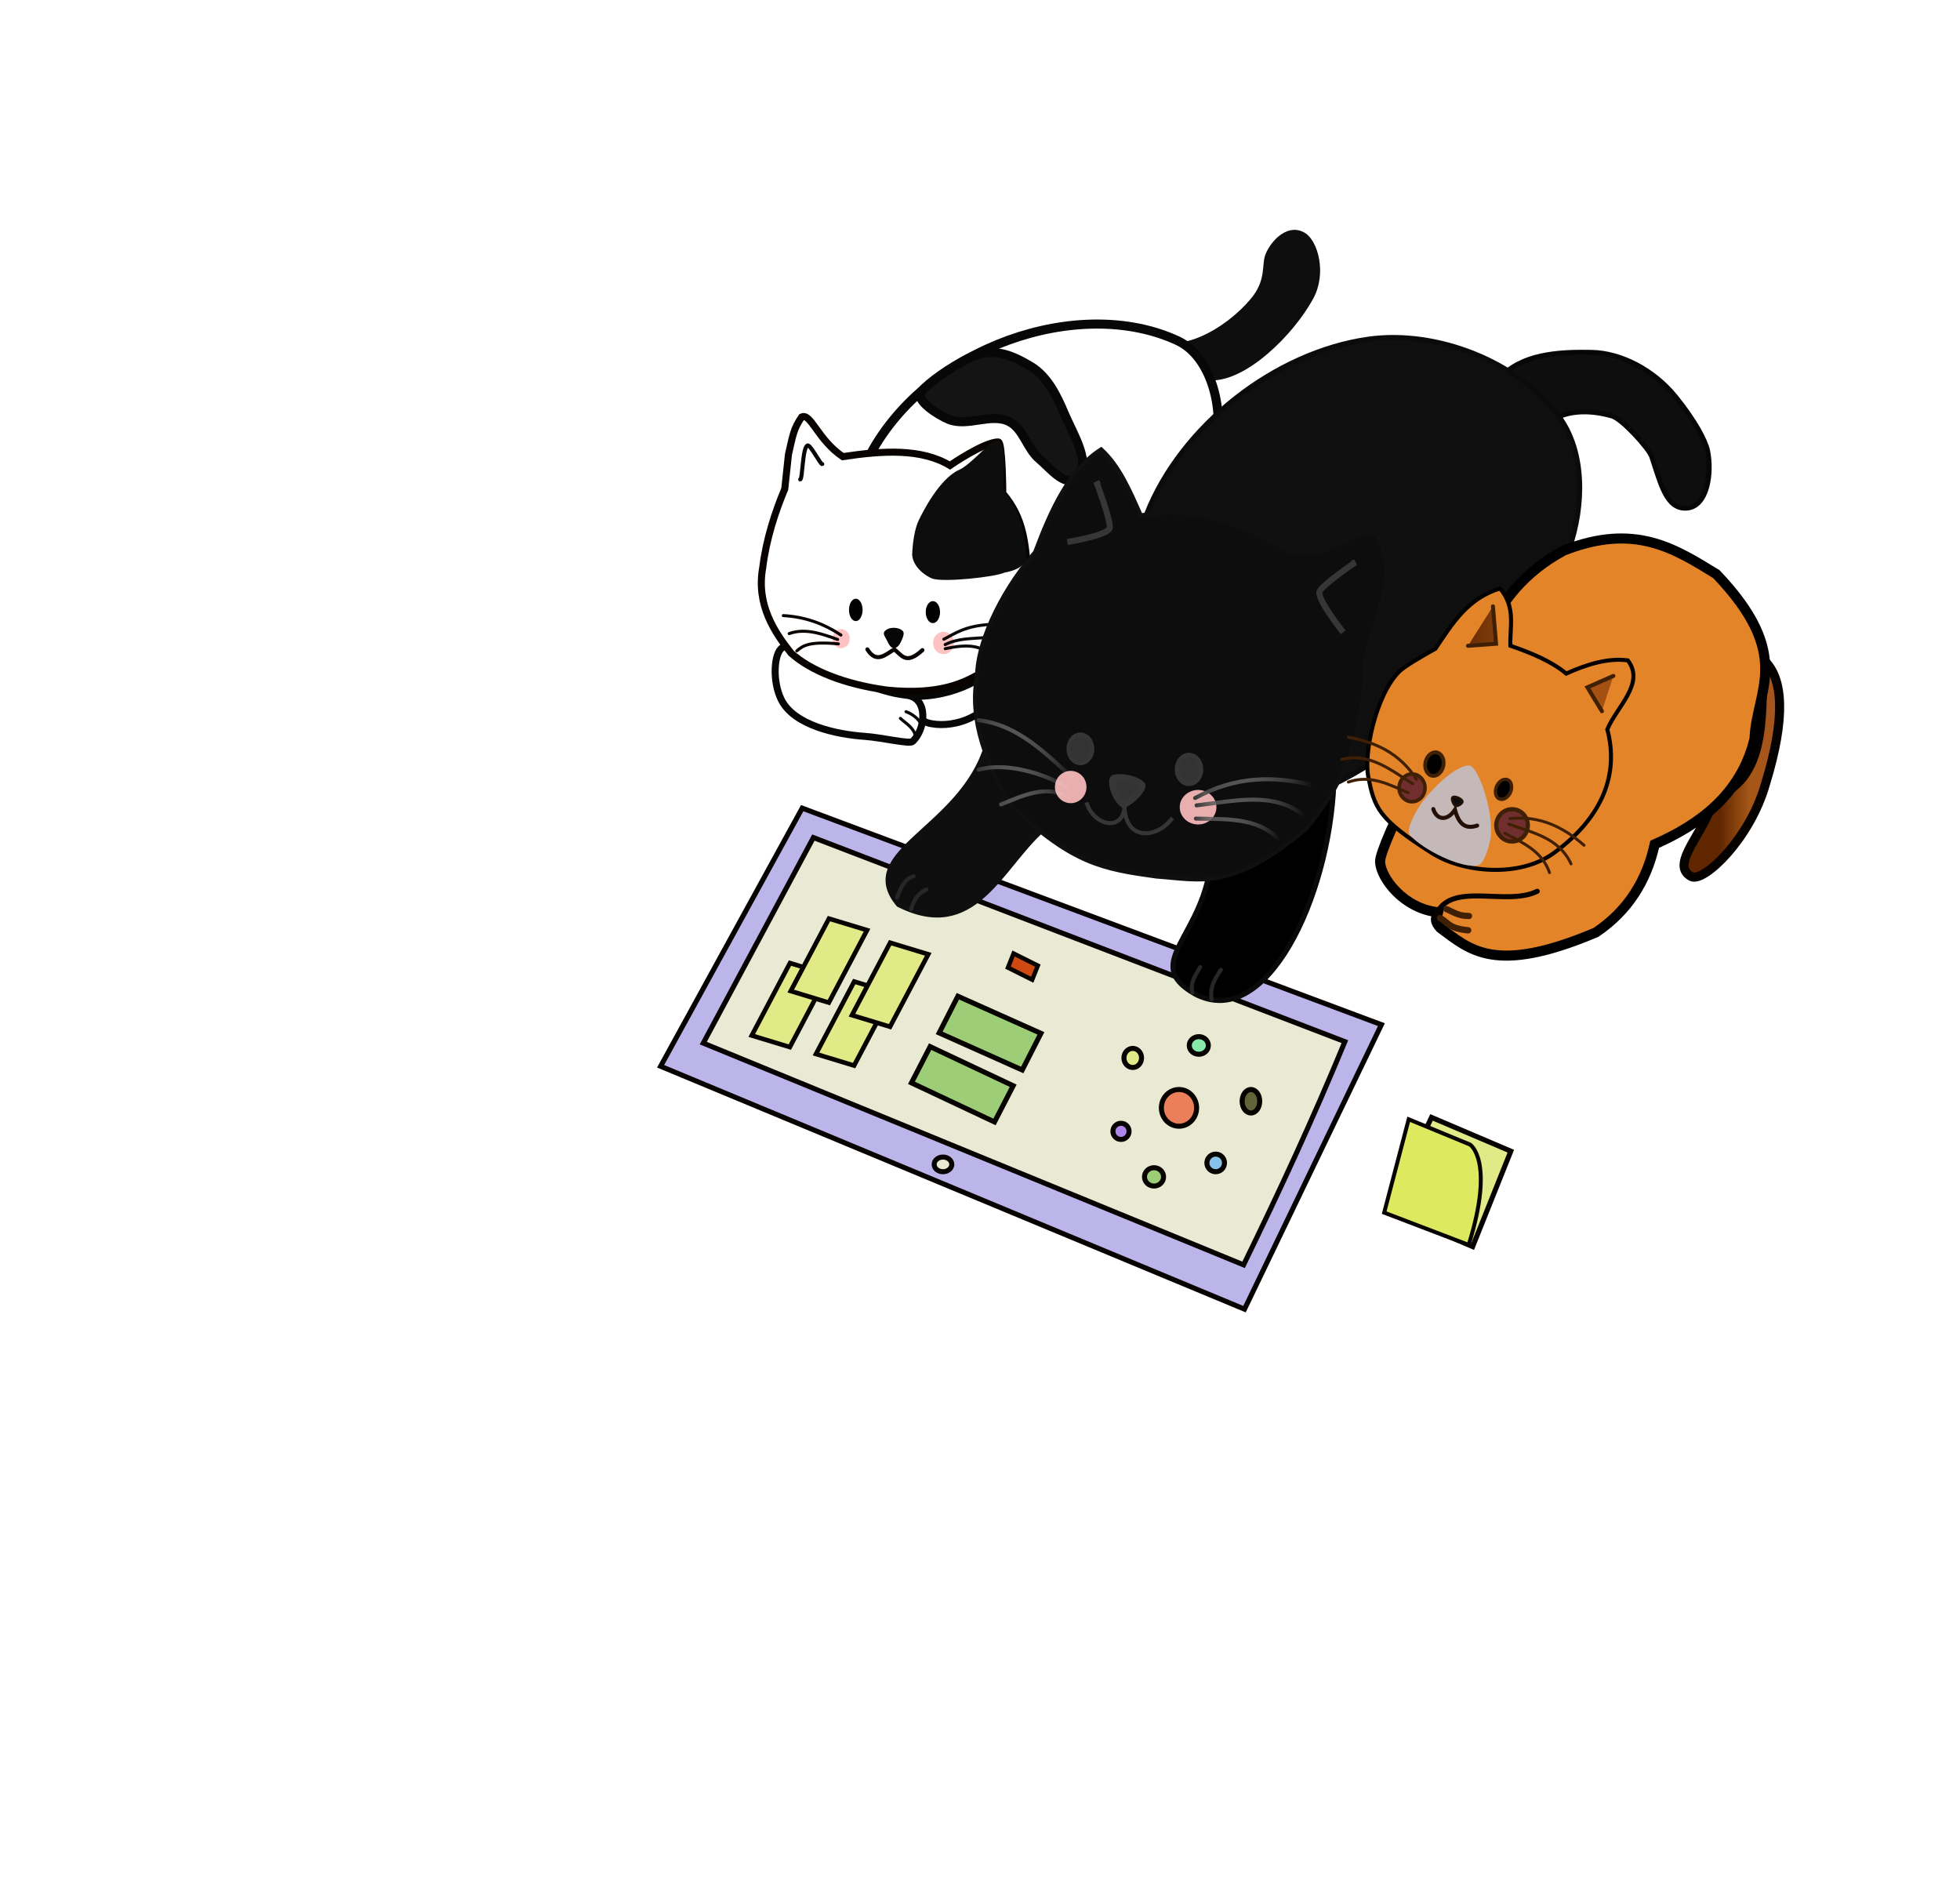 <svg width="736" height="709" viewBox="0 0 736 709" fill="none" xmlns="http://www.w3.org/2000/svg">
<path d="M443.274 128.461C437.364 128.778 447.852 142.301 453.749 142.796C467.517 143.951 485.84 125.631 493.17 112.059C498.292 102.575 494.891 90.525 490.137 87.525C483.964 83.627 477.544 89.851 475.251 95.381C473.569 99.439 475.772 105.121 469.462 112.472C460.881 122.47 449.337 128.136 443.274 128.461Z" fill="#0F0E0E"/>
<path d="M326.942 170.363C348.463 130.463 405.022 110.72 442.171 127.91C454.782 133.745 459.694 153.53 456.506 167.055C449.199 198.056 418.88 233.405 387.038 232.664C358.192 231.992 313.245 195.758 326.942 170.363Z" fill="white" stroke="#080707" stroke-width="3.402" stroke-linecap="round"/>
<path d="M363.733 134.499C372.742 129.931 380.388 133.556 387.124 137.618C393.269 141.323 396.835 148.54 399.6 155.162C402.802 162.831 410.637 174.872 403.888 179.722C399.685 182.743 394.218 175.629 390.243 172.315C385.629 168.468 384.311 160.967 378.937 158.28C372.192 154.908 363.306 160.355 356.326 157.501C352.41 155.899 343.305 150.252 346.005 146.994C348.877 143.527 356.796 138.017 363.733 134.499Z" fill="#141414" stroke="#080707" stroke-width="3.402" stroke-linecap="round"/>
<path d="M346.19 261.397C354.184 261.11 363.803 257.892 368.411 254.184C370.547 252.466 373.55 258.596 372.7 261.202C369.952 269.621 356.623 273.88 348.139 271.338C344.376 270.21 342.264 261.538 346.19 261.397Z" fill="white" stroke="#080707" stroke-width="2.646" stroke-linecap="round"/>
<g filter="url(#filter0_f_17_3)">
<path d="M293.862 243.139C290.603 244.972 289.884 255.852 293.448 262.849C298.263 272.3 313.876 275.741 324.737 276.495C331.226 276.945 341.497 279.473 342.655 278.425C347.623 273.928 348.757 261.979 340.45 261.057C318.203 258.589 300.502 239.404 293.862 243.139Z" fill="white"/>
<path d="M293.862 243.139C290.603 244.972 289.884 255.852 293.448 262.849C298.263 272.3 313.876 275.741 324.737 276.495C331.226 276.945 341.497 279.473 342.655 278.425C347.623 273.928 348.757 261.979 340.45 261.057C318.203 258.589 300.502 239.404 293.862 243.139Z" stroke="#080707" stroke-width="2.646" stroke-linecap="round"/>
</g>
<path d="M343.841 277.371C343.871 273.632 340.222 271.692 338.107 269.741" stroke="#080707" stroke-width="1.134" stroke-linecap="round"/>
<path d="M346.183 272.928C345.612 269.982 342.06 267.825 340.215 267.232" stroke="#080707" stroke-width="1.134" stroke-linecap="round"/>
<path d="M294.689 183.595L296.067 170.638C297.756 163.357 297.961 161.103 301.029 156.579C304.467 154.972 307.047 165.088 316.467 171.465C331.575 169.184 345.969 168.329 356.714 174.773C356.714 174.773 369.696 165.814 374.908 165.952C376.462 165.993 376.562 185.249 376.562 185.249C384.594 194.622 384.811 204.03 385.935 213.367C388.004 230.556 379.77 242 367.741 253.063C362.399 256.053 353.27 261.158 333.145 259.128C317.046 256.977 304.311 251.767 297.032 245.207C291.068 237.624 283.847 227.281 286.419 213.091C287.708 202.52 291.1 192.128 294.689 183.595Z" fill="white" stroke="#080301" stroke-width="2.646" stroke-linecap="round"/>
<path d="M342.524 208.345C342.524 208.345 342.705 200.081 345.018 195.319C346.431 192.409 352.715 179.678 360.33 176.328C363.965 174.728 370.723 167.173 372.742 165.921C377.977 162.678 377.087 176.556 376.985 176.684L376.767 183.24L379.353 188.061C379.642 187.772 383.552 195.152 384.103 198.704C384.43 200.807 385.491 206.97 385.424 209.097C385.273 213.907 377.224 214.977 377.224 214.977C374.187 216.59 354.136 218.808 349.977 217.21C347.905 216.414 342.866 213.138 342.524 208.345Z" fill="#0D0D0D"/>
<path d="M325.702 243.828C329.055 249.23 332.409 245.893 335.763 243.828C338.481 245.669 340.004 250.06 346.377 244.104" fill="white"/>
<path d="M325.702 243.828C329.055 249.23 332.409 245.893 335.763 243.828C338.481 245.669 340.004 250.06 346.377 244.104" stroke="#080301" stroke-width="1.512" stroke-linecap="round"/>
<path d="M335.676 243.374C334.275 243.368 333.579 241.439 332.919 240.204C332.425 239.28 331.473 238.017 332.092 237.172C333.451 235.317 337.364 235.264 338.984 236.896C339.664 237.582 339.21 238.896 338.846 239.791C338.246 241.268 337.271 243.381 335.676 243.374Z" fill="#060606"/>
<path d="M321.36 233.215C322.768 233.215 323.91 231.333 323.91 229.011C323.91 226.689 322.768 224.807 321.36 224.807C319.951 224.807 318.81 226.689 318.81 229.011C318.81 231.333 319.951 233.215 321.36 233.215Z" fill="#010101"/>
<path d="M350.305 233.968C351.789 233.968 352.993 232.119 352.993 229.838C352.993 227.557 351.789 225.708 350.305 225.708C348.821 225.708 347.617 227.557 347.617 229.838C347.617 232.119 348.821 233.968 350.305 233.968Z" fill="#010101"/>
<g filter="url(#filter1_f_17_3)">
<path d="M315.847 243.415C317.635 243.415 319.086 241.81 319.086 239.831C319.086 237.852 317.635 236.247 315.847 236.247C314.058 236.247 312.607 237.852 312.607 239.831C312.607 241.81 314.058 243.415 315.847 243.415Z" fill="#FFC2C2"/>
</g>
<g filter="url(#filter2_f_17_3)">
<path d="M354.302 245.62C356.472 245.62 358.23 243.738 358.23 241.416C358.23 239.094 356.472 237.212 354.302 237.212C352.133 237.212 350.374 239.094 350.374 241.416C350.374 243.738 352.133 245.62 354.302 245.62Z" fill="#FFC2C2"/>
</g>
<path d="M354.418 240.026C358.701 237.793 362.548 234.961 372.014 234.456" stroke="#0A0A0A" stroke-width="1.134" stroke-linecap="round"/>
<path d="M354.922 242.036C359.558 239.674 364.82 239.817 369.946 239.418" stroke="#0A0A0A" stroke-width="1.134" stroke-linecap="round"/>
<path d="M354.949 243.576C361.084 242.245 365.161 242.173 368.706 243.69" stroke="#0A0A0A" stroke-width="1.134" stroke-linecap="round"/>
<path d="M315.778 238.453C309.581 234.323 302.536 231.607 294.138 231.148" stroke="#080301" stroke-width="1.134" stroke-linecap="round"/>
<path d="M314.537 240.107C308.472 237.946 302.408 235.76 296.343 237.901" stroke="#080301" stroke-width="1.134" stroke-linecap="round"/>
<path d="M314.813 241.761C304.257 240.784 301.6 242.282 299.237 244.38" stroke="#080301" stroke-width="1.134" stroke-linecap="round"/>
<path d="M300.479 180.015C301.423 180.015 301.3 167.66 303.306 167.247C304.389 167.024 308.193 174.582 308.764 174.264" stroke="#080707" stroke-width="1.512" stroke-linecap="round"/>
<path d="M301.232 303.446L518.727 384.739L467.326 491.568L248.065 400.369L301.232 303.446Z" fill="#BCB5EA" stroke="#060300" stroke-width="1.89" stroke-linecap="round"/>
<path d="M552.99 468.084L567.325 432.247L537.552 419.567L521.012 454.301L552.99 468.084Z" fill="#E1EA87" stroke="#060300" stroke-width="1.89" stroke-linecap="round"/>
<path d="M551.508 467.441C561.442 435.6 552.002 429.763 552.002 429.763L528.977 420.267L519.772 455.323L551.508 467.441Z" fill="#DDEA60" stroke="#060300" stroke-width="1.48" stroke-linecap="round"/>
<path d="M305.44 314.49L264.09 391.677L466.981 474.929C480.474 447.254 492.995 420.264 505.024 391.125L305.44 314.49Z" fill="#E8EAD3" stroke="#060300" stroke-width="1.89" stroke-linecap="round"/>
<path d="M354.098 439.966C355.925 439.966 357.406 438.732 357.406 437.209C357.406 435.687 355.925 434.453 354.098 434.453C352.271 434.453 350.79 435.687 350.79 437.209C350.79 438.732 352.271 439.966 354.098 439.966Z" fill="#E8EAD3" stroke="#060300" stroke-width="1.89" stroke-linecap="round"/>
<path d="M310.948 365.955L296.643 361.615L282.289 388.823L296.594 393.164L310.948 365.955Z" fill="#E1EA87" stroke="#060300" stroke-width="1.71" stroke-linecap="round"/>
<path d="M335.07 372.896L320.765 368.556L306.411 395.764L320.716 400.105L335.07 372.896Z" fill="#E1EA87" stroke="#060300" stroke-width="1.71" stroke-linecap="round"/>
<path d="M348.573 358.32L334.268 353.979L319.914 381.188L334.219 385.528L348.573 358.32Z" fill="#E1EA87" stroke="#060300" stroke-width="1.71" stroke-linecap="round"/>
<path d="M325.586 349.262L311.281 344.921L296.927 372.13L311.233 376.47L325.586 349.262Z" fill="#E1EA87" stroke="#060300" stroke-width="1.71" stroke-linecap="round"/>
<path d="M442.723 422.875C446.377 422.875 449.339 419.789 449.339 415.983C449.339 412.177 446.377 409.091 442.723 409.091C439.069 409.091 436.107 412.177 436.107 415.983C436.107 419.789 439.069 422.875 442.723 422.875Z" fill="#EA7F59" stroke="#060300" stroke-width="1.89" stroke-linecap="round"/>
<path d="M420.945 427.837C422.62 427.837 423.977 426.479 423.977 424.804C423.977 423.13 422.62 421.772 420.945 421.772C419.27 421.772 417.913 423.13 417.913 424.804C417.913 426.479 419.27 427.837 420.945 427.837Z" fill="#AF87EA" stroke="#060300" stroke-width="1.89" stroke-linecap="round"/>
<path d="M433.35 445.341C435.329 445.341 436.934 443.799 436.934 441.896C436.934 439.993 435.329 438.45 433.35 438.45C431.371 438.45 429.766 439.993 429.766 441.896C429.766 443.799 431.371 445.341 433.35 445.341Z" fill="#9DCE77" stroke="#060300" stroke-width="1.89" stroke-linecap="round"/>
<path d="M456.506 439.966C458.333 439.966 459.814 438.485 459.814 436.658C459.814 434.831 458.333 433.35 456.506 433.35C454.679 433.35 453.198 434.831 453.198 436.658C453.198 438.485 454.679 439.966 456.506 439.966Z" fill="#87C2EA" stroke="#060300" stroke-width="1.89" stroke-linecap="round"/>
<path d="M469.738 417.913C471.565 417.913 473.046 415.938 473.046 413.502C473.046 411.066 471.565 409.091 469.738 409.091C467.911 409.091 466.43 411.066 466.43 413.502C466.43 415.938 467.911 417.913 469.738 417.913Z" fill="#60643A" stroke="#060300" stroke-width="1.89" stroke-linecap="round"/>
<path d="M450.166 395.859C452.145 395.859 453.749 394.378 453.749 392.551C453.749 390.724 452.145 389.243 450.166 389.243C448.186 389.243 446.582 390.724 446.582 392.551C446.582 394.378 448.186 395.859 450.166 395.859Z" fill="#87EAAB" stroke="#060300" stroke-width="1.89" stroke-linecap="round"/>
<path d="M425.356 400.821C427.183 400.821 428.664 399.217 428.664 397.237C428.664 395.258 427.183 393.654 425.356 393.654C423.529 393.654 422.048 395.258 422.048 397.237C422.048 399.217 423.529 400.821 425.356 400.821Z" fill="#E1EA87" stroke="#060300" stroke-width="1.89" stroke-linecap="round"/>
<path d="M380.465 407.681L349.276 392.994L342.258 406.589L373.447 421.276L380.465 407.681Z" fill="#9DCE77" stroke="#060300" stroke-width="1.89" stroke-linecap="round"/>
<path d="M390.877 388.004L359.688 374.073L352.671 387.838L383.859 401.769L390.877 388.004Z" fill="#9DCE77" stroke="#060300" stroke-width="1.891" stroke-linecap="round"/>
<path d="M389.713 362.578L380.605 358.03L378.493 363.328L387.601 367.877L389.713 362.578Z" fill="#CF4A13" stroke="#060300" stroke-width="1.645" stroke-linecap="round"/>
<path d="M564.918 140.268C573.562 132.394 587.589 132.142 597.648 132.321C608.592 132.515 620.86 138.791 629.074 148.861C636.514 157.981 640.444 165.575 641.203 169.26C642.916 177.564 641.177 190.118 633.485 190.762C625.766 191.408 623.653 181.579 620.253 171.465C619.196 168.324 609.102 157.264 605.363 156.19C598.41 154.191 591.1 153.892 584.967 156.579L564.918 140.268Z" fill="#0E0E0E" stroke="#080707" stroke-width="1.89"/>
<path d="M430.593 192.968C443.723 159.709 478.859 132.294 513.845 127.359C539.392 123.754 570.296 135.748 585.519 156.579C595.199 169.826 594.799 189.803 589.378 205.648C582.205 226.616 566.318 243.049 551.876 256.572C535.675 271.742 519.756 285.373 500.601 294.614L430.593 192.968Z" fill="#0F0F0F" stroke="#0B0B0B" stroke-width="1.89"/>
<path d="M454.852 321.429C452.921 351.498 427.758 361.403 448.787 373.254C475.348 387.273 499.098 337.383 500.889 294.138L454.852 321.429Z" fill="black" stroke="#0A0A0A" stroke-width="1.89"/>
<path d="M447.747 372.7C446.868 368.723 449.001 366.106 450.67 363.148" stroke="#272727" stroke-width="1.512" stroke-linecap="round"/>
<path d="M454.959 375.234C454.272 370.63 456.076 367.701 458.467 364.123" stroke="#272727" stroke-width="1.512" stroke-linecap="round"/>
<path d="M370.498 280.079C360.923 311.598 320.937 319.866 337.418 339.623C365.71 353.977 375.521 325.684 391.448 311.505L370.498 280.079Z" fill="#0E0E0E" stroke="#0F0F0F" stroke-width="1.89"/>
<path d="M342.104 341.415C343.791 336.027 345.848 335.068 347.893 333.972" stroke="#272727" stroke-width="1.512" stroke-linecap="round"/>
<path d="M336.866 337.004C338.149 333.423 339.617 330.06 343.069 329.01" stroke="#262626" stroke-width="1.512" stroke-linecap="round"/>
<path d="M388.692 207.302C394.759 191.133 401.628 176.167 413.502 168.709C420.422 175.02 424.32 184.355 428.388 193.519C450.979 189.353 469.215 198.54 484.624 207.302C499.764 209.612 504.831 200.801 516.05 199.584C526.371 214.47 516.084 232.112 512.742 246.998C511.847 278.45 503.801 295.661 490.138 311.505C462.605 334.642 450.943 330.297 434.13 329.12C414.034 326.308 402.856 324.371 380.422 303.235C370.438 287.797 363.722 270.216 366.928 253.609C366.873 243.118 374.262 224.019 388.692 207.302Z" fill="#0D0D0D" stroke="#101010" stroke-width="1.512"/>
<path d="M407.989 301.305C410.738 310.283 421.715 312.334 422.245 302.906C422.772 316.402 435.086 314.545 440.242 307.094" stroke="#363636" stroke-width="1.512"/>
<path d="M446.484 294.343C448.989 294.343 451.02 291.91 451.02 288.908C451.02 285.907 448.989 283.474 446.484 283.474C443.98 283.474 441.949 285.907 441.949 288.908C441.949 291.91 443.98 294.343 446.484 294.343Z" fill="#333333" stroke="#363636" stroke-width="1.619"/>
<path d="M504.383 237.42C504.383 237.42 494.031 224.5 495.569 221.9C497.234 219.083 508.919 211.162 508.919 211.162L507.687 211.596" stroke="#363636" stroke-width="2.268"/>
<path d="M400.769 203.503C400.769 203.503 416.574 201.033 416.753 198.045C416.947 194.809 411.685 180.892 411.685 180.892L412.465 182.061" stroke="#363636" stroke-width="2.268"/>
<g filter="url(#filter3_f_17_3)">
<path d="M449.89 309.575C453.696 309.575 456.782 306.675 456.782 303.097C456.782 299.519 453.696 296.619 449.89 296.619C446.084 296.619 442.998 299.519 442.998 303.097C442.998 306.675 446.084 309.575 449.89 309.575Z" fill="#E9AFAF"/>
</g>
<path d="M448.787 299.651C464.151 291.234 478.442 291.405 492.343 294.689" stroke="url(#paint0_linear_17_3)" stroke-width="1.512" stroke-linecap="round"/>
<path d="M449.339 302.408C463.407 300.81 478.046 297.075 489.31 305.991" stroke="url(#paint1_linear_17_3)" stroke-width="1.512" stroke-linecap="round"/>
<path d="M449.063 307.37C460.15 307.663 471.672 306.761 479.938 314.813" stroke="url(#paint2_linear_17_3)" stroke-width="1.512" stroke-linecap="round"/>
<g filter="url(#filter4_f_17_3)">
<path d="M402.062 301.581C405.335 301.581 407.988 298.865 407.988 295.516C407.988 292.167 405.335 289.451 402.062 289.451C398.788 289.451 396.135 292.167 396.135 295.516C396.135 298.865 398.788 301.581 402.062 301.581Z" fill="#E9AFAF"/>
</g>
<path d="M401.924 296.343C392.351 290.198 377.439 286.085 367.465 289.026" stroke="url(#paint3_linear_17_3)" stroke-width="1.512" stroke-linecap="round"/>
<path d="M401.372 299.375C392.763 294.202 383.032 299.232 375.877 302.057" stroke="url(#paint4_linear_17_3)" stroke-width="1.512" stroke-linecap="round"/>
<path d="M403.302 292.484C392.555 282.936 382.447 272.216 367.465 270.43" stroke="url(#paint5_linear_17_3)" stroke-width="1.512" stroke-linecap="round"/>
<path d="M405.709 286.588C408.19 286.588 410.201 284.167 410.201 281.181C410.201 278.195 408.19 275.775 405.709 275.775C403.229 275.775 401.217 278.195 401.217 281.181C401.217 284.167 403.229 286.588 405.709 286.588Z" fill="#333333" stroke="#363636" stroke-width="1.464"/>
<path d="M421.909 302.062C418.324 299.402 416.966 292.988 418.275 292.202C420.073 291.612 425.897 292.085 428.667 294.646C429.702 295.333 426.15 300.181 421.909 302.062Z" fill="#333333" stroke="#363636" stroke-width="2.637"/>
<path d="M662.568 248.101C669.444 254.675 670.713 269.083 662.981 294.275C657.169 314.992 639.734 331.481 635.139 329.147C626.241 324.523 641.605 311.224 643.409 299.375C665.785 292.416 660.342 262.483 662.568 248.101Z" fill="url(#paint6_linear_17_3)" stroke="#050200" stroke-width="3.402" stroke-linecap="round"/>
<path d="M557.952 239.28C563.494 225.638 572.813 214.515 587.173 206.751C614.034 196.131 629.094 206.165 644.511 215.572C673.574 246.09 659.595 259 658.846 277.322C653.836 298.569 637.527 309.899 621.355 317.018C618.297 330.907 611.18 342.09 599.302 350.098C561.179 366.227 551.901 356.547 540.86 348.444C537.924 345.138 539.735 344.206 540.081 342.541C527.143 341.228 518.586 329.789 518.228 323.695C517.849 317.234 543.801 268.133 557.952 239.28Z" fill="#E48429" stroke="#010000" stroke-width="3.78" stroke-linecap="round"/>
<path d="M588.114 252.929C596.283 249.246 604.136 246.989 611.27 247.967C617.856 256.605 607.167 265.243 603.551 273.88C607.976 290.33 602.094 306.74 583.441 320.32C570.511 329.735 549.318 327.652 537.809 320.387C517.299 307.441 516.081 303.091 513.784 291.596C512.149 283.415 516.232 261.746 525.262 252.311C527.154 250.333 533.693 246.559 539.045 243.557C545.252 234.299 551.051 224.667 563.304 220.952C569.297 228.119 566.903 235.287 567.163 242.454C575.418 245.31 582.956 248.525 588.114 252.929Z" fill="#E48429" stroke="#020100" stroke-width="1.512" stroke-linecap="round"/>
<path d="M552.064 287.541C548.013 286.455 538.206 295.242 533.433 302.087C531.983 304.167 527.69 311.554 529.371 313.477C534.426 319.259 549.16 326.313 554.993 324.914C557.293 324.363 558.874 318.496 559.449 316.08C561.654 306.816 555.458 288.451 552.064 287.541Z" fill="#C4B8B8"/>
<path d="M538.218 303.79C539.55 308.005 543.472 308.397 546.35 304.066C547.78 309.329 550.145 311.509 554.689 309.993" stroke="#220F06" stroke-width="1.512" stroke-linecap="round"/>
<path d="M545.373 299.464C545.96 298.608 549.05 299.839 549.176 300.972C549.264 301.765 547.247 302.857 546.646 302.669C545.923 302.442 544.879 300.184 545.373 299.464Z" fill="#0D0C0C" stroke="#220F06" stroke-width="0.881" stroke-linecap="round"/>
<path d="M536.909 290.958C538.576 291.94 540.699 290.922 541.65 288.683C542.601 286.445 542.021 283.834 540.353 282.852C538.686 281.87 536.564 282.889 535.613 285.127C534.662 287.366 535.242 289.976 536.909 290.958Z" fill="black" stroke="#402005" stroke-width="1.416" stroke-linecap="round"/>
<path d="M563.724 300.137C565.328 300.249 567.018 298.658 567.499 296.583C567.98 294.509 567.069 292.737 565.465 292.625C563.861 292.513 562.17 294.104 561.69 296.179C561.209 298.253 562.119 300.025 563.724 300.137Z" fill="black" stroke="#402005" stroke-width="1.265" stroke-linecap="round"/>
<path d="M560.609 227.674L561.778 241.709L551.252 242.489" fill="url(#paint7_linear_17_3)"/>
<path d="M560.609 227.674L561.778 241.709L551.252 242.489" stroke="#402005" stroke-width="1.512" stroke-linecap="round"/>
<g filter="url(#filter5_f_17_3)">
<path d="M530.238 301.038C532.931 301.038 535.114 298.705 535.114 295.827C535.114 292.949 532.931 290.615 530.238 290.615C527.545 290.615 525.361 292.949 525.361 295.827C525.361 298.705 527.545 301.038 530.238 301.038Z" fill="#712E2E"/>
<path d="M530.238 301.038C532.931 301.038 535.114 298.705 535.114 295.827C535.114 292.949 532.931 290.615 530.238 290.615C527.545 290.615 525.361 292.949 525.361 295.827C525.361 298.705 527.545 301.038 530.238 301.038Z" stroke="#402005" stroke-width="1.335"/>
</g>
<path d="M531.918 292.62C525.489 282.66 516.391 278.665 506.324 276.833" stroke="#402005" stroke-width="1.102" stroke-linecap="round"/>
<path d="M530.495 294.277C522.226 289.181 514.43 282.514 503.833 285.149" stroke="#402005" stroke-width="1.102" stroke-linecap="round"/>
<path d="M528.734 297.625C521.612 294.631 514.682 290.725 506.318 293.653" stroke="#402005" stroke-width="1.102" stroke-linecap="round"/>
<g filter="url(#filter6_f_17_3)">
<path d="M567.787 315.97C571.06 315.97 573.714 313.254 573.714 309.905C573.714 306.556 571.06 303.84 567.787 303.84C564.514 303.84 561.86 306.556 561.86 309.905C561.86 313.254 564.514 315.97 567.787 315.97Z" fill="#712E2E"/>
<path d="M567.787 315.97C571.06 315.97 573.714 313.254 573.714 309.905C573.714 306.556 571.06 303.84 567.787 303.84C564.514 303.84 561.86 306.556 561.86 309.905C561.86 313.254 564.514 315.97 567.787 315.97Z" stroke="#402005" stroke-width="1.587"/>
</g>
<path d="M566.998 307.338C578.61 306.203 587.257 310.764 594.828 317.391" stroke="#402005" stroke-width="1.084" stroke-linecap="round"/>
<path d="M566.591 309.445C575.579 312.696 585.489 314.623 589.941 324.385" stroke="#402005" stroke-width="1.084" stroke-linecap="round"/>
<path d="M565.088 312.844C571.753 316.496 579.004 319.443 581.864 327.666" stroke="#402005" stroke-width="1.084" stroke-linecap="round"/>
<path d="M605.832 253.795L596.086 258.083L601.544 267.05" fill="url(#paint8_linear_17_3)"/>
<path d="M605.832 253.795L596.086 258.083L601.544 267.05" stroke="#402005" stroke-width="1.512" stroke-linecap="round"/>
<path d="M539.149 343.674C544.642 330.511 565.499 340.512 577.248 334.661" stroke="#060300" stroke-width="1.89" stroke-linecap="round"/>
<path d="M543.149 341.349C547.179 343.219 547.99 343.851 551.628 343.941" stroke="#402005" stroke-width="2.328" stroke-linecap="round"/>
<path d="M540.75 344.671C543.801 346.304 543.912 348.631 551.318 349.305" stroke="#402005" stroke-width="2.378" stroke-linecap="round"/>
<defs>
<filter id="filter0_f_17_3" x="289.751" y="241.331" width="58.115" height="38.673" filterUnits="userSpaceOnUse" color-interpolation-filters="sRGB">
<feFlood flood-opacity="0" result="BackgroundImageFix"/>
<feBlend mode="normal" in="SourceGraphic" in2="BackgroundImageFix" result="shape"/>
<feGaussianBlur stdDeviation="0.002" result="effect1_foregroundBlur_17_3"/>
</filter>
<filter id="filter1_f_17_3" x="309.349" y="232.989" width="12.995" height="13.684" filterUnits="userSpaceOnUse" color-interpolation-filters="sRGB">
<feFlood flood-opacity="0" result="BackgroundImageFix"/>
<feBlend mode="normal" in="SourceGraphic" in2="BackgroundImageFix" result="shape"/>
<feGaussianBlur stdDeviation="1.629" result="effect1_foregroundBlur_17_3"/>
</filter>
<filter id="filter2_f_17_3" x="347.116" y="233.954" width="14.373" height="14.924" filterUnits="userSpaceOnUse" color-interpolation-filters="sRGB">
<feFlood flood-opacity="0" result="BackgroundImageFix"/>
<feBlend mode="normal" in="SourceGraphic" in2="BackgroundImageFix" result="shape"/>
<feGaussianBlur stdDeviation="1.629" result="effect1_foregroundBlur_17_3"/>
</filter>
<filter id="filter3_f_17_3" x="440.616" y="294.236" width="18.548" height="17.721" filterUnits="userSpaceOnUse" color-interpolation-filters="sRGB">
<feFlood flood-opacity="0" result="BackgroundImageFix"/>
<feBlend mode="normal" in="SourceGraphic" in2="BackgroundImageFix" result="shape"/>
<feGaussianBlur stdDeviation="1.191" result="effect1_foregroundBlur_17_3"/>
</filter>
<filter id="filter4_f_17_3" x="393.973" y="287.289" width="16.178" height="16.454" filterUnits="userSpaceOnUse" color-interpolation-filters="sRGB">
<feFlood flood-opacity="0" result="BackgroundImageFix"/>
<feBlend mode="normal" in="SourceGraphic" in2="BackgroundImageFix" result="shape"/>
<feGaussianBlur stdDeviation="1.081" result="effect1_foregroundBlur_17_3"/>
</filter>
<filter id="filter5_f_17_3" x="522.876" y="288.13" width="14.723" height="15.393" filterUnits="userSpaceOnUse" color-interpolation-filters="sRGB">
<feFlood flood-opacity="0" result="BackgroundImageFix"/>
<feBlend mode="normal" in="SourceGraphic" in2="BackgroundImageFix" result="shape"/>
<feGaussianBlur stdDeviation="0.909" result="effect1_foregroundBlur_17_3"/>
</filter>
<filter id="filter6_f_17_3" x="558.904" y="300.884" width="17.765" height="18.041" filterUnits="userSpaceOnUse" color-interpolation-filters="sRGB">
<feFlood flood-opacity="0" result="BackgroundImageFix"/>
<feBlend mode="normal" in="SourceGraphic" in2="BackgroundImageFix" result="shape"/>
<feGaussianBlur stdDeviation="1.081" result="effect1_foregroundBlur_17_3"/>
</filter>
<linearGradient id="paint0_linear_17_3" x1="448.031" y1="296.125" x2="493.099" y2="296.125" gradientUnits="userSpaceOnUse">
<stop stop-color="#363636"/>
<stop offset="1" stop-color="#FAFAFA" stop-opacity="0"/>
</linearGradient>
<linearGradient id="paint1_linear_17_3" x1="448.583" y1="303.124" x2="490.066" y2="303.124" gradientUnits="userSpaceOnUse">
<stop stop-color="#363636"/>
<stop offset="1" stop-color="#FAFAFA" stop-opacity="0"/>
</linearGradient>
<linearGradient id="paint2_linear_17_3" x1="448.307" y1="311.091" x2="480.694" y2="311.091" gradientUnits="userSpaceOnUse">
<stop stop-color="#363636"/>
<stop offset="1" stop-color="#FAFAFA" stop-opacity="0"/>
</linearGradient>
<linearGradient id="paint3_linear_17_3" x1="366.709" y1="289.176" x2="402.68" y2="289.176" gradientUnits="userSpaceOnUse">
<stop stop-color="#363636"/>
<stop offset="1" stop-color="#FAFAFA" stop-opacity="0"/>
</linearGradient>
<linearGradient id="paint4_linear_17_3" x1="370.053" y1="301.184" x2="402.128" y2="297.676" gradientUnits="userSpaceOnUse">
<stop stop-color="#363636"/>
<stop offset="1" stop-color="#FAFAFA" stop-opacity="0"/>
</linearGradient>
<linearGradient id="paint5_linear_17_3" x1="366.709" y1="281.457" x2="404.058" y2="281.457" gradientUnits="userSpaceOnUse">
<stop stop-color="#363636"/>
<stop offset="1" stop-color="#FAFAFA" stop-opacity="0"/>
</linearGradient>
<linearGradient id="paint6_linear_17_3" x1="630.378" y1="287.137" x2="669.228" y2="287.137" gradientUnits="userSpaceOnUse">
<stop offset="0.39" stop-color="#5F2600"/>
<stop offset="0.69" stop-color="#A65716"/>
<stop offset="1" stop-color="#9F4910" stop-opacity="0.934"/>
</linearGradient>
<linearGradient id="paint7_linear_17_3" x1="503.272" y1="274.165" x2="614.124" y2="274.165" gradientUnits="userSpaceOnUse">
<stop offset="0.39" stop-color="#5F2600"/>
<stop offset="0.69" stop-color="#A65716"/>
<stop offset="1" stop-color="#9F4910" stop-opacity="0.934"/>
</linearGradient>
<linearGradient id="paint8_linear_17_3" x1="503.272" y1="274.165" x2="614.124" y2="274.165" gradientUnits="userSpaceOnUse">
<stop offset="0.39" stop-color="#5F2600"/>
<stop offset="0.69" stop-color="#A65716"/>
<stop offset="1" stop-color="#9F4910" stop-opacity="0.934"/>
</linearGradient>
</defs>
</svg>
